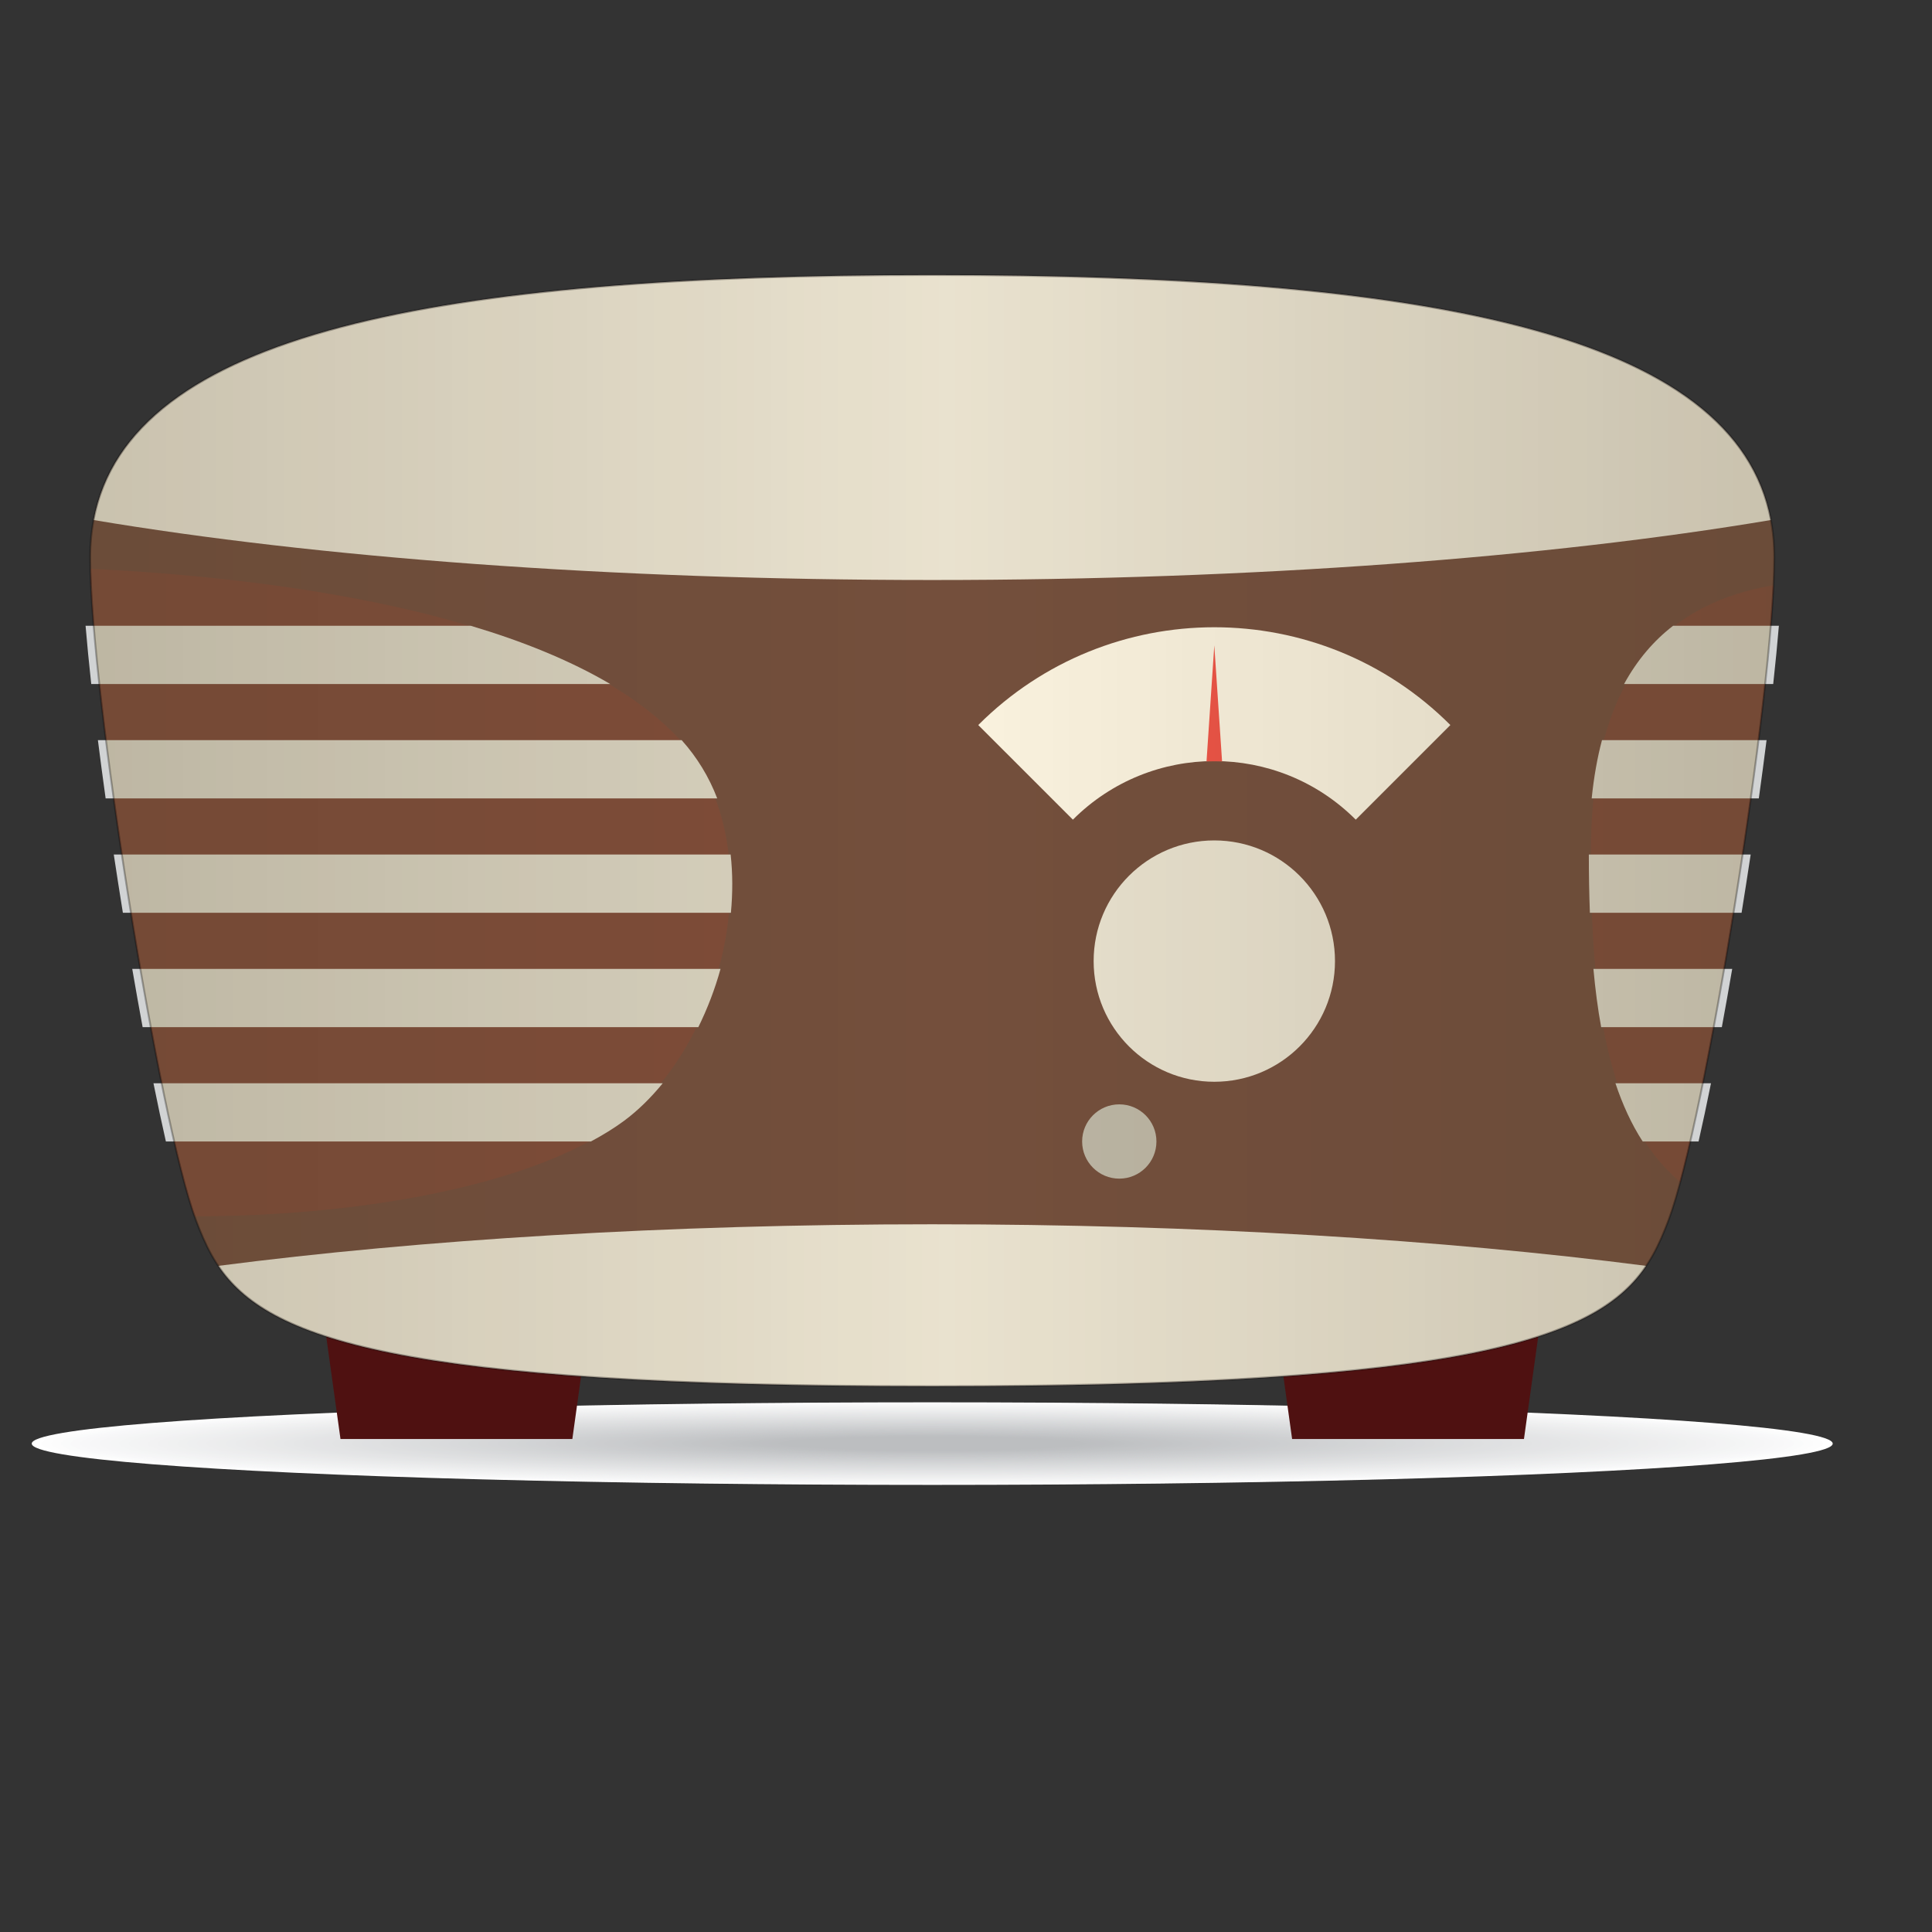 <?xml version="1.0" encoding="utf-8"?>
<!-- Generator: Adobe Illustrator 15.0.0, SVG Export Plug-In . SVG Version: 6.00 Build 0)  -->
<!DOCTYPE svg PUBLIC "-//W3C//DTD SVG 1.1//EN" "http://www.w3.org/Graphics/SVG/1.1/DTD/svg11.dtd">
<svg version="1.1" id="Layer_1" xmlns="http://www.w3.org/2000/svg" xmlns:xlink="http://www.w3.org/1999/xlink" x="0px" y="0px"
	 width="504px" height="504px" viewBox="0 0 504 504" enable-background="new 0 0 504 504" xml:space="preserve">
<rect x="0" y="0" width="504" height="504" fill="#333333" stroke="none"/>
<g>
	<ellipse fill="#FFFFFF" cx="243.19" cy="376.594" rx="234.91" ry="10.771"/>
	<ellipse fill="#FDFDFD" cx="243.19" cy="376.594" rx="232.382" ry="10.656"/>
	<ellipse fill="#FCFCFC" cx="243.19" cy="376.594" rx="229.853" ry="10.539"/>
	<ellipse fill="#FAFBFB" cx="243.189" cy="376.594" rx="227.325" ry="10.424"/>
	<ellipse fill="#F9F9FA" cx="243.19" cy="376.595" rx="224.796" ry="10.308"/>
	<ellipse fill="#F8F8F9" cx="243.19" cy="376.594" rx="222.267" ry="10.191"/>
	<ellipse fill="#F7F7F8" cx="243.19" cy="376.595" rx="219.739" ry="10.075"/>
	<ellipse fill="#F6F6F7" cx="243.19" cy="376.595" rx="217.211" ry="9.96"/>
	<ellipse fill="#F5F6F6" cx="243.19" cy="376.594" rx="214.682" ry="9.844"/>
	<ellipse fill="#F4F5F5" cx="243.19" cy="376.595" rx="212.153" ry="9.728"/>
	<ellipse fill="#F3F4F4" cx="243.19" cy="376.595" rx="209.624" ry="9.612"/>
	<ellipse fill="#F3F3F4" cx="243.19" cy="376.594" rx="207.096" ry="9.496"/>
	<ellipse fill="#F2F2F3" cx="243.19" cy="376.594" rx="204.567" ry="9.381"/>
	<ellipse fill="#F1F1F2" cx="243.19" cy="376.594" rx="202.038" ry="9.264"/>
	<ellipse fill="#F0F1F1" cx="243.19" cy="376.594" rx="199.51" ry="9.148"/>
	<ellipse fill="#EFF0F0" cx="243.19" cy="376.595" rx="196.981" ry="9.032"/>
	<ellipse fill="#EEEFF0" cx="243.19" cy="376.594" rx="194.453" ry="8.916"/>
	<ellipse fill="#EEEEEF" cx="243.19" cy="376.595" rx="191.924" ry="8.8"/>
	<ellipse fill="#EDEDEE" cx="243.19" cy="376.595" rx="189.396" ry="8.685"/>
	<ellipse fill="#ECEDED" cx="243.19" cy="376.594" rx="186.867" ry="8.568"/>
	<ellipse fill="#EBECED" cx="243.19" cy="376.594" rx="184.338" ry="8.453"/>
	<ellipse fill="#EAEBEC" cx="243.19" cy="376.594" rx="181.81" ry="8.336"/>
	<ellipse fill="#EAEAEB" cx="243.19" cy="376.594" rx="179.281" ry="8.221"/>
	<ellipse fill="#E9E9EA" cx="243.19" cy="376.595" rx="176.752" ry="8.104"/>
	<ellipse fill="#E8E9E9" cx="243.19" cy="376.594" rx="174.225" ry="7.988"/>
	<ellipse fill="#E7E8E9" cx="243.19" cy="376.594" rx="171.695" ry="7.873"/>
	<ellipse fill="#E6E7E8" cx="243.19" cy="376.595" rx="169.167" ry="7.757"/>
	<ellipse fill="#E5E6E7" cx="243.19" cy="376.594" rx="166.638" ry="7.641"/>
	<ellipse fill="#E4E5E6" cx="243.19" cy="376.594" rx="164.109" ry="7.525"/>
	<ellipse fill="#E4E4E6" cx="243.19" cy="376.594" rx="161.581" ry="7.408"/>
	<ellipse fill="#E3E4E5" cx="243.19" cy="376.594" rx="159.053" ry="7.293"/>
	<ellipse fill="#E2E3E4" cx="243.19" cy="376.594" rx="156.523" ry="7.178"/>
	<ellipse fill="#E1E2E3" cx="243.19" cy="376.594" rx="153.995" ry="7.061"/>
	<ellipse fill="#E0E1E2" cx="243.19" cy="376.594" rx="151.467" ry="6.945"/>
	<ellipse fill="#DFE0E2" cx="243.19" cy="376.595" rx="148.938" ry="6.829"/>
	<ellipse fill="#DFE0E1" cx="243.19" cy="376.594" rx="146.409" ry="6.713"/>
	<ellipse fill="#DEDFE0" cx="243.19" cy="376.594" rx="143.881" ry="6.598"/>
	<ellipse fill="#DDDEDF" cx="243.19" cy="376.593" rx="141.352" ry="6.481"/>
	<ellipse fill="#DCDDDF" cx="243.19" cy="376.594" rx="138.823" ry="6.365"/>
	<ellipse fill="#DBDDDE" cx="243.19" cy="376.594" rx="136.295" ry="6.25"/>
	<ellipse fill="#DBDCDD" cx="243.19" cy="376.594" rx="133.766" ry="6.133"/>
	<ellipse fill="#DADBDC" cx="243.19" cy="376.594" rx="131.238" ry="6.018"/>
	<ellipse fill="#D9DADC" cx="243.19" cy="376.595" rx="128.709" ry="5.901"/>
	<ellipse fill="#D8D9DB" cx="243.19" cy="376.594" rx="126.181" ry="5.785"/>
	<ellipse fill="#D7D9DA" cx="243.19" cy="376.594" rx="123.651" ry="5.67"/>
	<ellipse fill="#D6D8D9" cx="243.19" cy="376.594" rx="121.123" ry="5.553"/>
	<ellipse fill="#D6D7D8" cx="243.19" cy="376.594" rx="118.595" ry="5.438"/>
	<ellipse fill="#D5D6D8" cx="243.19" cy="376.594" rx="116.066" ry="5.322"/>
	<ellipse fill="#D4D5D7" cx="243.19" cy="376.594" rx="113.537" ry="5.205"/>
	<ellipse fill="#D3D5D6" cx="243.19" cy="376.594" rx="111.009" ry="5.09"/>
	<ellipse fill="#D2D4D5" cx="243.19" cy="376.594" rx="108.48" ry="4.975"/>
	<ellipse fill="#D1D3D5" cx="243.19" cy="376.594" rx="105.951" ry="4.857"/>
	<ellipse fill="#D1D2D4" cx="243.19" cy="376.594" rx="103.423" ry="4.742"/>
	<ellipse fill="#D0D1D3" cx="243.19" cy="376.594" rx="100.895" ry="4.627"/>
	<ellipse fill="#CFD0D2" cx="243.19" cy="376.594" rx="98.366" ry="4.51"/>
	<ellipse fill="#CED0D1" cx="243.19" cy="376.594" rx="95.838" ry="4.395"/>
	<ellipse fill="#CDCFD1" cx="243.19" cy="376.594" rx="93.309" ry="4.277"/>
	<ellipse fill="#CCCED0" cx="243.19" cy="376.594" rx="90.779" ry="4.162"/>
	<ellipse fill="#CCCDCF" cx="243.19" cy="376.594" rx="88.252" ry="4.047"/>
	<ellipse fill="#CBCCCE" cx="243.19" cy="376.594" rx="85.723" ry="3.93"/>
	<ellipse fill="#CACCCE" cx="243.19" cy="376.594" rx="83.194" ry="3.814"/>
	<ellipse fill="#C9CBCD" cx="243.19" cy="376.595" rx="80.666" ry="3.698"/>
	<ellipse fill="#C8CACC" cx="243.19" cy="376.594" rx="78.137" ry="3.582"/>
	<ellipse fill="#C8C9CB" cx="243.19" cy="376.594" rx="75.608" ry="3.467"/>
	<ellipse fill="#C7C8CA" cx="243.19" cy="376.594" rx="73.08" ry="3.352"/>
	<ellipse fill="#C6C8CA" cx="243.19" cy="376.594" rx="70.551" ry="3.234"/>
	<ellipse fill="#C5C7C9" cx="243.19" cy="376.594" rx="68.022" ry="3.119"/>
	<ellipse fill="#C4C6C8" cx="243.19" cy="376.594" rx="65.494" ry="3.002"/>
	<ellipse fill="#C3C5C7" cx="243.19" cy="376.594" rx="62.965" ry="2.887"/>
	<ellipse fill="#C3C4C6" cx="243.19" cy="376.594" rx="60.437" ry="2.771"/>
	<ellipse fill="#C2C4C6" cx="243.19" cy="376.594" rx="57.908" ry="2.654"/>
	<ellipse fill="#C1C3C5" cx="243.19" cy="376.594" rx="55.38" ry="2.539"/>
	<ellipse fill="#C0C2C4" cx="243.19" cy="376.593" rx="52.852" ry="2.423"/>
	<ellipse fill="#BFC1C3" cx="243.19" cy="376.594" rx="50.322" ry="2.307"/>
	<ellipse fill="#BEC0C2" cx="243.19" cy="376.594" rx="47.794" ry="2.191"/>
	<ellipse fill="#BEBFC2" cx="243.19" cy="376.595" rx="45.265" ry="2.075"/>
	<ellipse fill="#BDBFC1" cx="243.19" cy="376.594" rx="42.737" ry="1.959"/>
	<ellipse fill="#BCBEC0" cx="243.191" cy="376.592" rx="40.207" ry="1.846"/>
</g>
<g>
	<path fill="#3E1517" d="M243.19,361.629c-168.17,0-182.512-18.016-192.079-43.346c-9.567-25.33-27.583-137.908-27.583-172.807
		c0-56.855,82.742-73.739,219.662-73.739s219.662,16.884,219.662,73.739c0,34.899-18.016,147.478-27.582,172.807
		C425.702,343.613,411.36,361.629,243.19,361.629"/>
	<path fill="#4F1111" d="M438.32,308.395c9.228-34.4,22.579-118.965,24.337-155.73c-26.725,4.523-47.648,21.842-47.648,69.926
		C415.008,261.274,419.104,292.101,438.32,308.395z"/>
	<path fill="#4F1111" d="M23.572,148.38c0.882,37.351,17.793,142.555,27.19,168.903c39.746,0.076,87.561-7.143,111.504-24.894
		c27.334-20.262,40.441-74.164,13.398-101.207C143.23,158.747,66.711,150.436,23.572,148.38z"/>
	<polygon fill="#4F1111" points="397.557,375.389 337.071,375.389 331.76,337.244 402.868,337.244 	"/>
	<polygon fill="#4F1111" points="149.309,375.389 88.821,375.389 83.512,337.244 154.621,337.244 	"/>
	<path fill="#E6E7E8" d="M243.19,151.306c84.164,0,160.876-5.923,218.756-15.642c-9.248-49.004-90.059-63.928-218.756-63.928
		S33.682,86.661,24.435,135.665C82.314,145.383,159.026,151.306,243.19,151.306z"/>
	<path fill="#E6E7E8" d="M243.19,319.377c-69.246,0-133.408,4.018-186.227,10.848c12.718,18.861,45.939,31.404,186.227,31.404
		s173.509-12.543,186.228-31.404C376.598,323.395,312.436,319.377,243.19,319.377z"/>
	<g>
		<path fill="#D1D3D4" d="M22.323,163.245c0.387,4.67,0.885,9.756,1.479,15.197h135.393c-10.599-6.236-23.061-11.232-36.395-15.197
			H22.323z"/>
		<path fill="#D1D3D4" d="M32.054,238.114h158.617c0.479-5.112,0.491-10.221-0.071-15.197H29.68
			C30.443,227.976,31.241,233.055,32.054,238.114z"/>
		<path fill="#D1D3D4" d="M40.033,282.587c1.101,5.448,2.188,10.555,3.243,15.194h110.865c3.127-1.684,6.056-3.463,8.656-5.393
			c3.649-2.703,7.018-6.042,10.098-9.802H40.033z"/>
		<path fill="#D1D3D4" d="M25.538,193.079c0.623,4.936,1.295,10.014,2.018,15.197H187.1c-2.127-5.57-5.229-10.684-9.274-15.197
			H25.538z"/>
		<path fill="#D1D3D4" d="M34.497,252.75c0.892,5.188,1.799,10.276,2.708,15.197h144.972c2.367-4.815,4.332-9.915,5.789-15.197
			H34.497z"/>
	</g>
	<path fill="#E6E7E8" d="M348.257,250.719c0,17.387-14.093,31.482-31.482,31.482c-17.382,0-31.478-14.096-31.478-31.482
		c0-17.385,14.096-31.479,31.478-31.479C334.165,219.24,348.257,233.334,348.257,250.719z"/>
	<g>
		<path fill="#FFFFFF" d="M378.358,189.139c-34.01-34.012-89.154-34.012-123.163,0l24.687,24.684
			c20.375-20.375,53.414-20.379,73.79,0L378.358,189.139z"/>
	</g>
	<path fill="#ED1C24" d="M318.803,198.637l-2.03-30.283l-2.028,30.283C316.098,198.584,317.45,198.584,318.803,198.637z"/>
	<path fill="#A7A9AC" d="M301.678,297.78c0,5.355-4.336,9.691-9.689,9.691s-9.693-4.335-9.693-9.691c0-5.352,4.34-9.689,9.693-9.689
		S301.678,292.428,301.678,297.78z"/>
	<g>
		<path fill="#D1D3D4" d="M460.843,193.079h-42.935c-1.219,4.576-2.117,9.645-2.686,15.197h43.602
			C459.547,203.092,460.219,198.014,460.843,193.079z"/>
		<path fill="#D1D3D4" d="M454.327,238.114c0.813-5.059,1.61-10.138,2.373-15.197h-42.22c0.002,5.219,0.09,10.281,0.271,15.197
			H454.327z"/>
		<path fill="#D1D3D4" d="M449.176,267.948c0.909-4.921,1.816-10.01,2.707-15.197h-36.209c0.486,5.305,1.137,10.396,2.02,15.197
			H449.176z"/>
		<path fill="#D1D3D4" d="M423.668,178.442h38.908c0.596-5.441,1.095-10.527,1.48-15.197h-27.595
			C431.465,167.095,427.141,172.091,423.668,178.442z"/>
		<path fill="#D1D3D4" d="M443.104,297.782c1.056-4.64,2.145-9.746,3.243-15.194h-24.931c1.875,5.595,4.195,10.699,7.115,15.194
			H443.104z"/>
	</g>
</g>
<linearGradient id="SVGID_1_" gradientUnits="userSpaceOnUse" x1="23.528" y1="216.683" x2="462.852" y2="216.683">
	<stop  offset="0" style="stop-color:#000000"/>
	<stop  offset="0.07" style="stop-color:#000000;stop-opacity:0.863"/>
	<stop  offset="0.509" style="stop-color:#000000;stop-opacity:0"/>
	<stop  offset="0.932" style="stop-color:#000000;stop-opacity:0.863"/>
	<stop  offset="1" style="stop-color:#000000"/>
</linearGradient>
<path opacity="0.2" fill="url(#SVGID_1_)" d="M243.19,361.629c-168.17,0-182.512-18.016-192.079-43.346
	c-9.567-25.33-27.583-137.908-27.583-172.807c0-56.855,82.742-73.739,219.662-73.739s219.662,16.884,219.662,73.739
	c0,34.899-18.016,147.478-27.582,172.807C425.702,343.613,411.36,361.629,243.19,361.629"/>
<path opacity="0.3" fill="#F0D693" stroke="#000000" stroke-width="0.5" stroke-miterlimit="10" d="M243.19,361.629
	c-168.17,0-182.512-18.016-192.079-43.346c-9.567-25.33-27.583-137.908-27.583-172.807c0-56.855,82.742-73.739,219.662-73.739
	s219.662,16.884,219.662,73.739c0,34.899-18.016,147.478-27.582,172.807C425.702,343.613,411.36,361.629,243.19,361.629"/>
</svg>
